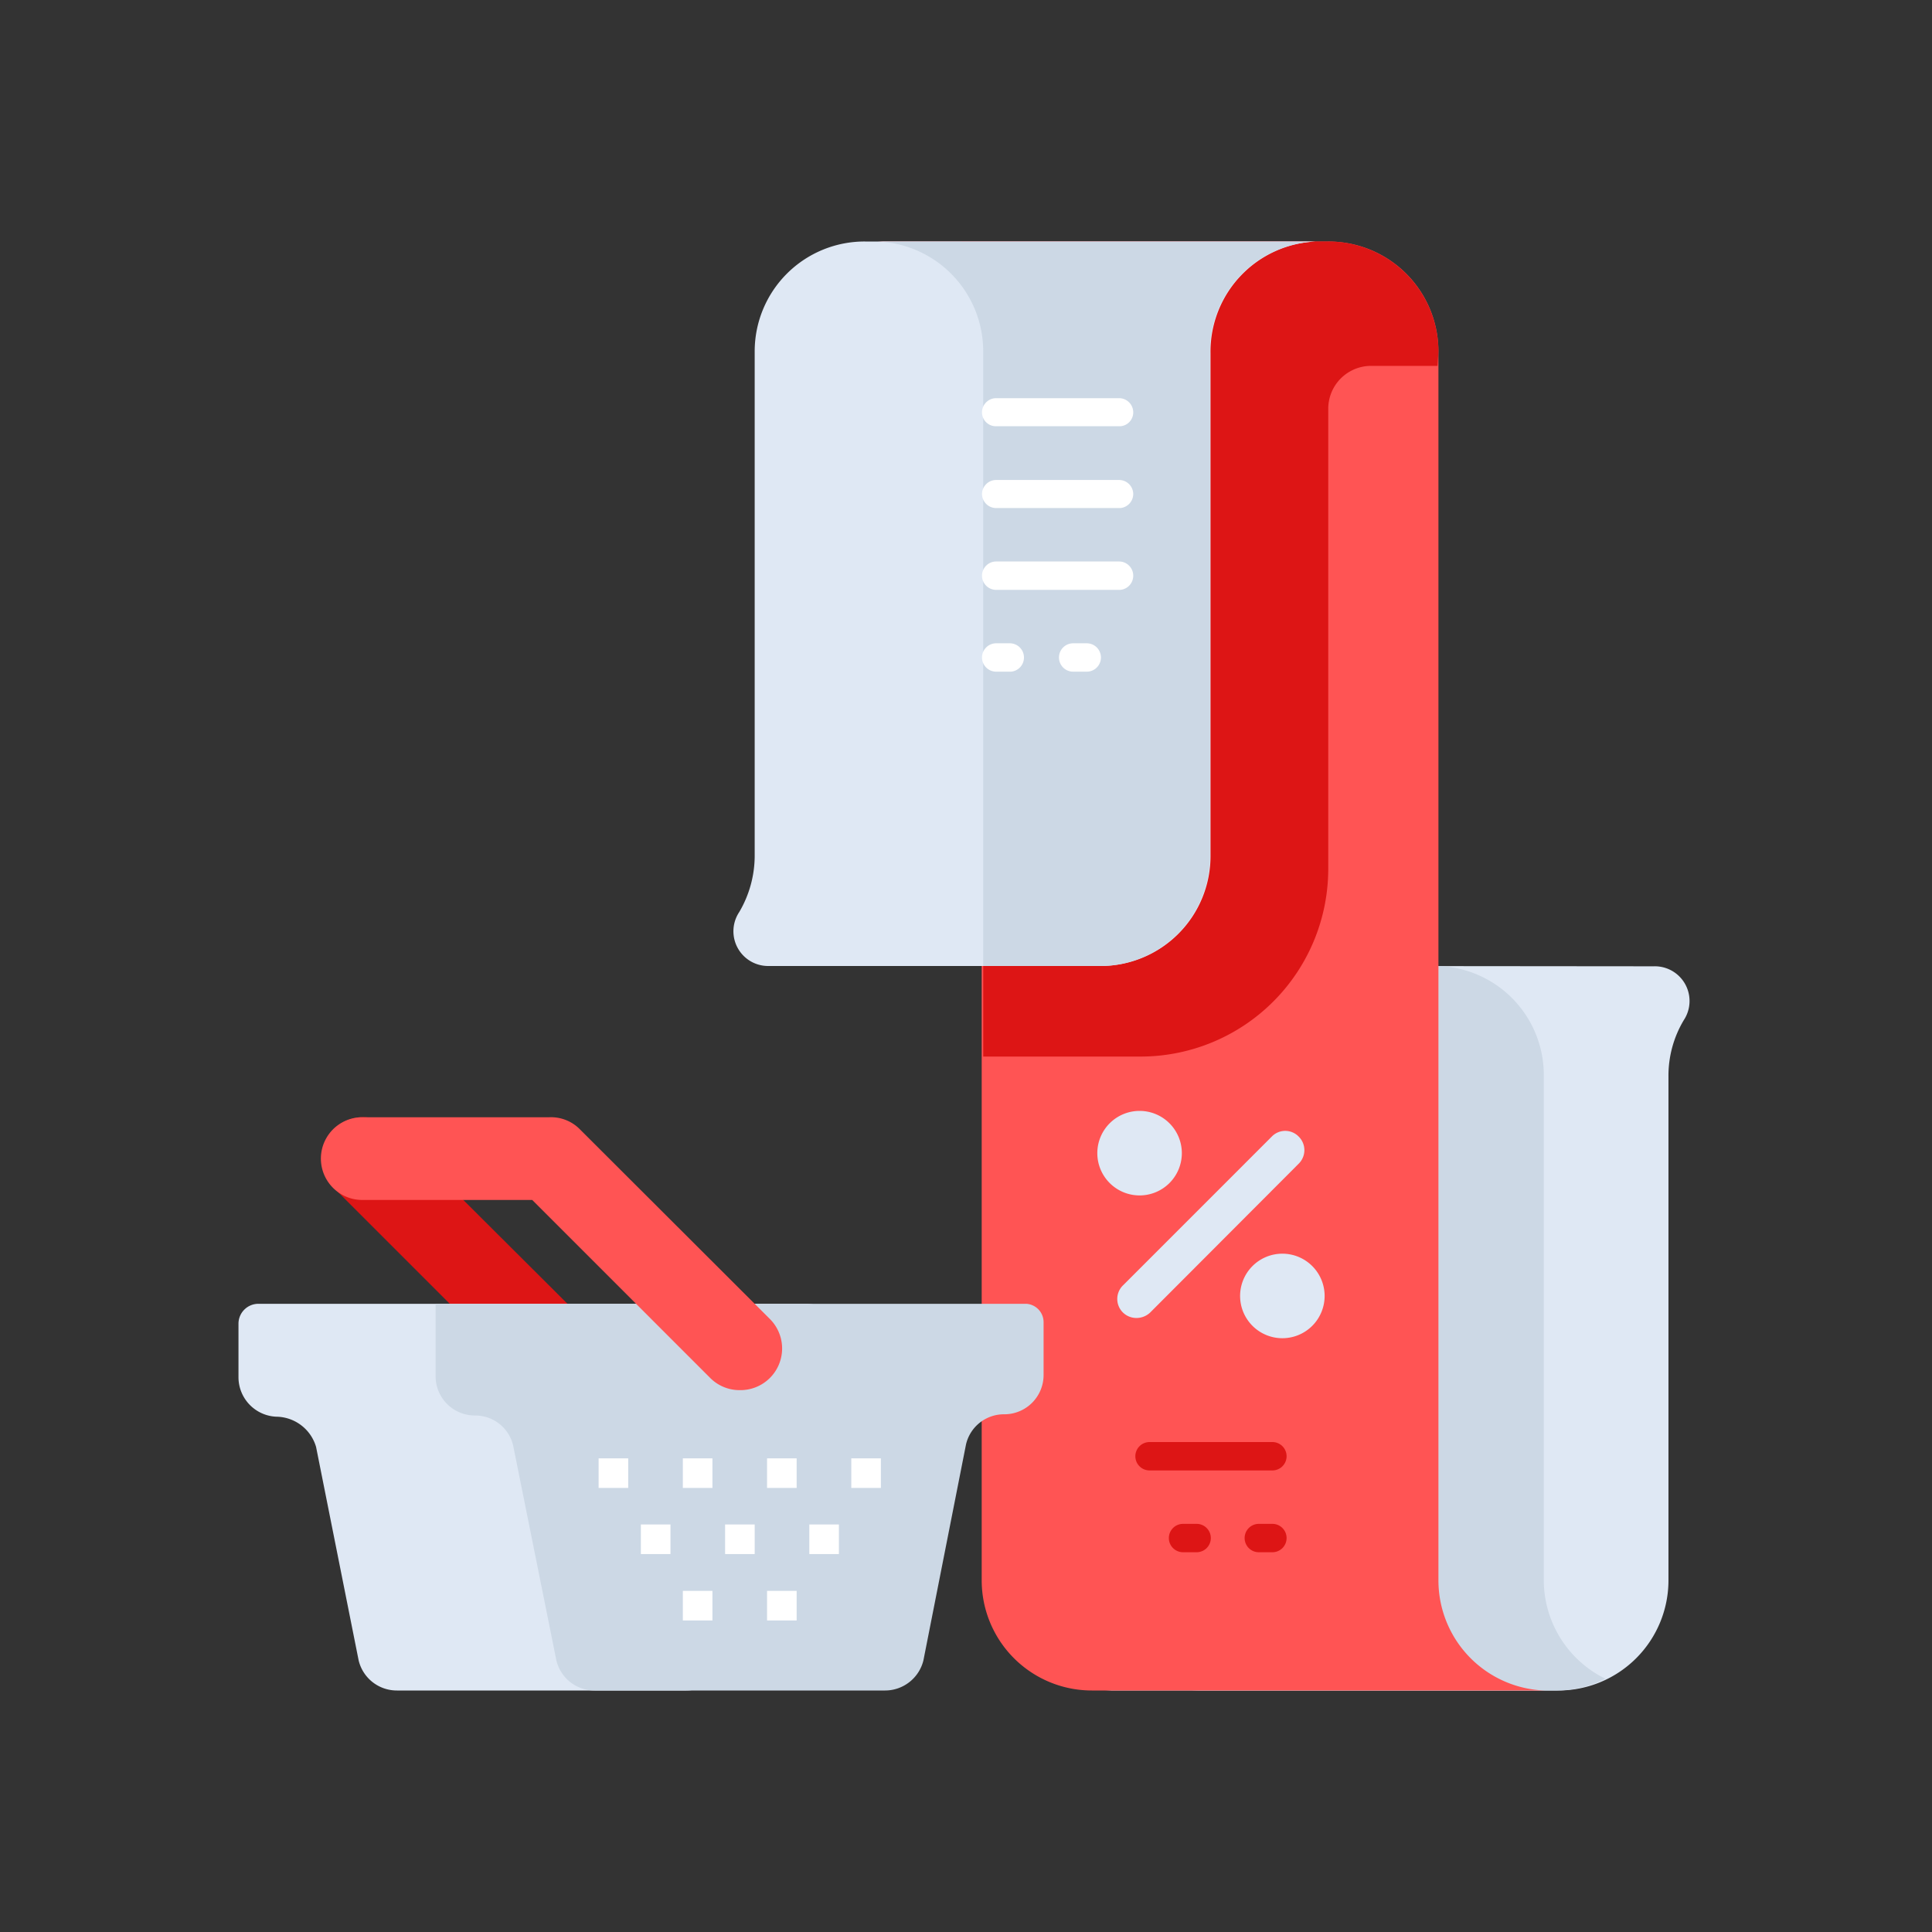 <svg id="Layer_1" data-name="Layer 1" xmlns="http://www.w3.org/2000/svg" viewBox="0 0 64 64"><rect x="0" y="0" width="64" height="64" fill="#333333" stroke="none"/><defs><style>.cls-1{fill:#dfe8f4;}.cls-2{fill:#ccd8e5;}.cls-3{fill:#ff5454;}.cls-4{fill:#dd1515;}.cls-5{fill:#fff;}</style></defs><title>shopping, shop, ecommerce, commerce, percentage, sale, receipt, basket</title><path class="cls-1" d="M43.79,32a3.64,3.64,0,0,0-3.65,3.65V37.3h0V52.35A3.65,3.65,0,0,1,36.62,56h15a3.65,3.65,0,0,0,3.65-3.65V50.7h0V35.65a3.58,3.58,0,0,1,.51-1.86,1.15,1.15,0,0,0-1-1.78Z"/><path class="cls-2" d="M51.14,52.35V35.61A3.61,3.61,0,0,0,47.54,32H43.79a3.64,3.64,0,0,0-3.65,3.65V37.3h0V52.35a3.64,3.64,0,0,1-2,3.26,3.65,3.65,0,0,0,1.62.39H51.57a3.64,3.64,0,0,0,1.61-.39A3.64,3.64,0,0,1,51.14,52.35Z"/><path class="cls-3" d="M44,8a3.64,3.64,0,0,1,3.65,3.65V13.3h0V52.35A3.65,3.65,0,0,0,51.17,56h-15a3.65,3.65,0,0,1-3.65-3.65V50.7h0V11.65A3.64,3.64,0,0,0,29.05,8H44Z"/><path class="cls-4" d="M47.65,11.65A3.65,3.65,0,0,0,44,8H31.86V9.51a3.59,3.59,0,0,1,.71,2.14V35h5.24A6.22,6.22,0,0,0,44,28.78V13.54a1.42,1.42,0,0,1,1.42-1.42h2.2Z"/><path class="cls-1" d="M28.66,8A3.64,3.64,0,0,0,25,11.65V13.3h0V28.35a3.68,3.68,0,0,1-.51,1.86A1.15,1.15,0,0,0,25.45,32h11a3.64,3.64,0,0,0,3.65-3.65V26.7h0v-15A3.65,3.65,0,0,1,43.6,8H28.66Z"/><path class="cls-2" d="M32.57,11.65V32h3.86a3.64,3.64,0,0,0,3.65-3.65V26.7h0v-15A3.65,3.65,0,0,1,43.6,8H29.05A3.64,3.64,0,0,1,32.57,11.65Z"/><path class="cls-5" d="M37.11,14.12H33a.46.46,0,0,1-.47-.46h0a.47.47,0,0,1,.47-.47h4.07a.47.47,0,0,1,.47.47h0A.46.46,0,0,1,37.11,14.12Z"/><path class="cls-5" d="M37.11,16.83H33a.47.47,0,0,1-.47-.47h0A.47.47,0,0,1,33,15.9h4.07a.47.47,0,0,1,.47.46h0A.47.47,0,0,1,37.11,16.83Z"/><path class="cls-5" d="M37.11,19.54H33a.47.47,0,0,1-.47-.47h0A.47.47,0,0,1,33,18.6h4.07a.47.47,0,0,1,.47.47h0A.47.47,0,0,1,37.11,19.54Z"/><path class="cls-5" d="M33.49,22.25H33a.47.47,0,0,1-.47-.47h0a.47.47,0,0,1,.47-.47h.45a.47.47,0,0,1,.47.47h0A.47.47,0,0,1,33.49,22.25Z"/><path class="cls-5" d="M36,22.25h-.46a.47.47,0,0,1-.46-.47h0a.47.47,0,0,1,.46-.47H36a.47.47,0,0,1,.47.47h0A.47.47,0,0,1,36,22.25Z"/><path class="cls-4" d="M38.08,48.71h4.07a.47.47,0,0,0,.47-.47h0a.47.47,0,0,0-.47-.47H38.08a.47.47,0,0,0-.47.47h0A.47.47,0,0,0,38.08,48.71Z"/><path class="cls-4" d="M41.69,51.42h.46a.47.47,0,0,0,.47-.47h0a.47.47,0,0,0-.47-.47h-.46a.47.47,0,0,0-.46.47h0A.47.47,0,0,0,41.69,51.42Z"/><path class="cls-4" d="M39.19,51.42h.45a.47.47,0,0,0,.47-.47h0a.47.47,0,0,0-.47-.47h-.45a.47.47,0,0,0-.47.47h0A.47.47,0,0,0,39.19,51.42Z"/><path class="cls-4" d="M18.31,46.05a1.34,1.34,0,0,0,1-.41,1.36,1.36,0,0,0,0-1.94L13,37.41a1.37,1.37,0,1,0-1.94,1.94l6.29,6.29A1.37,1.37,0,0,0,18.31,46.05Z"/><path class="cls-1" d="M26.72,43.19A1.3,1.3,0,0,1,28,44.48v1.15a1.27,1.27,0,0,1-1.32,1.22,1.29,1.29,0,0,0-1.25,1L24,55a1.3,1.3,0,0,1-1.27,1H13.15a1.3,1.3,0,0,1-1.27-1l-1.41-7.07a1.39,1.39,0,0,0-1.32-1,1.31,1.31,0,0,1-1.25-1.3V43.84a.66.66,0,0,1,.66-.65Z"/><path class="cls-2" d="M34.57,43.8v1.75a1.3,1.3,0,0,1-1.3,1.3h0a1.29,1.29,0,0,0-1.27,1L30.59,55a1.31,1.31,0,0,1-1.27,1H19.7a1.3,1.3,0,0,1-1.27-1L17,47.89a1.29,1.29,0,0,0-1.27-1h0a1.3,1.3,0,0,1-1.3-1.3V43.19H34A.61.61,0,0,1,34.57,43.8Z"/><rect class="cls-5" x="28.21" y="48.31" width="0.98" height="0.98" transform="translate(57.39 97.6) rotate(180)"/><rect class="cls-5" x="25.42" y="48.31" width="0.98" height="0.98" transform="translate(51.81 97.6) rotate(180)"/><rect class="cls-5" x="22.63" y="48.31" width="0.98" height="0.98" transform="translate(46.23 97.6) rotate(180)"/><rect class="cls-5" x="19.84" y="48.31" width="0.98" height="0.98" transform="translate(40.65 97.6) rotate(180)"/><rect class="cls-5" x="26.81" y="50.51" width="0.98" height="0.98" transform="translate(54.6 101.99) rotate(180)"/><rect class="cls-5" x="24.02" y="50.51" width="0.98" height="0.98" transform="translate(49.02 101.99) rotate(180)"/><rect class="cls-5" x="21.23" y="50.51" width="0.98" height="0.98" transform="translate(43.44 101.99) rotate(180)"/><rect class="cls-5" x="25.42" y="52.71" width="0.98" height="0.98" transform="translate(51.81 106.39) rotate(180)"/><rect class="cls-5" x="22.63" y="52.71" width="0.98" height="0.98" transform="translate(46.23 106.39) rotate(180)"/><path class="cls-3" d="M24.51,46.05a1.38,1.38,0,0,0,1-2.35l-6.3-6.29a1.34,1.34,0,0,0-1-.4H12a1.37,1.37,0,0,0,0,2.74h5.63l5.89,5.89A1.37,1.37,0,0,0,24.51,46.05Z"/><path class="cls-1" d="M39.15,38.2a1.4,1.4,0,1,1-1.4-1.4A1.4,1.4,0,0,1,39.15,38.2Z"/><path class="cls-1" d="M43.88,42.93a1.4,1.4,0,1,1-1.4-1.4A1.4,1.4,0,0,1,43.88,42.93Z"/><path class="cls-1" d="M37.65,43.66a.64.64,0,0,1-.45-.18.63.63,0,0,1,0-.9l4.93-4.93a.62.62,0,0,1,.89,0,.63.63,0,0,1,0,.9L38.1,43.48A.66.66,0,0,1,37.65,43.66Z"/></svg>